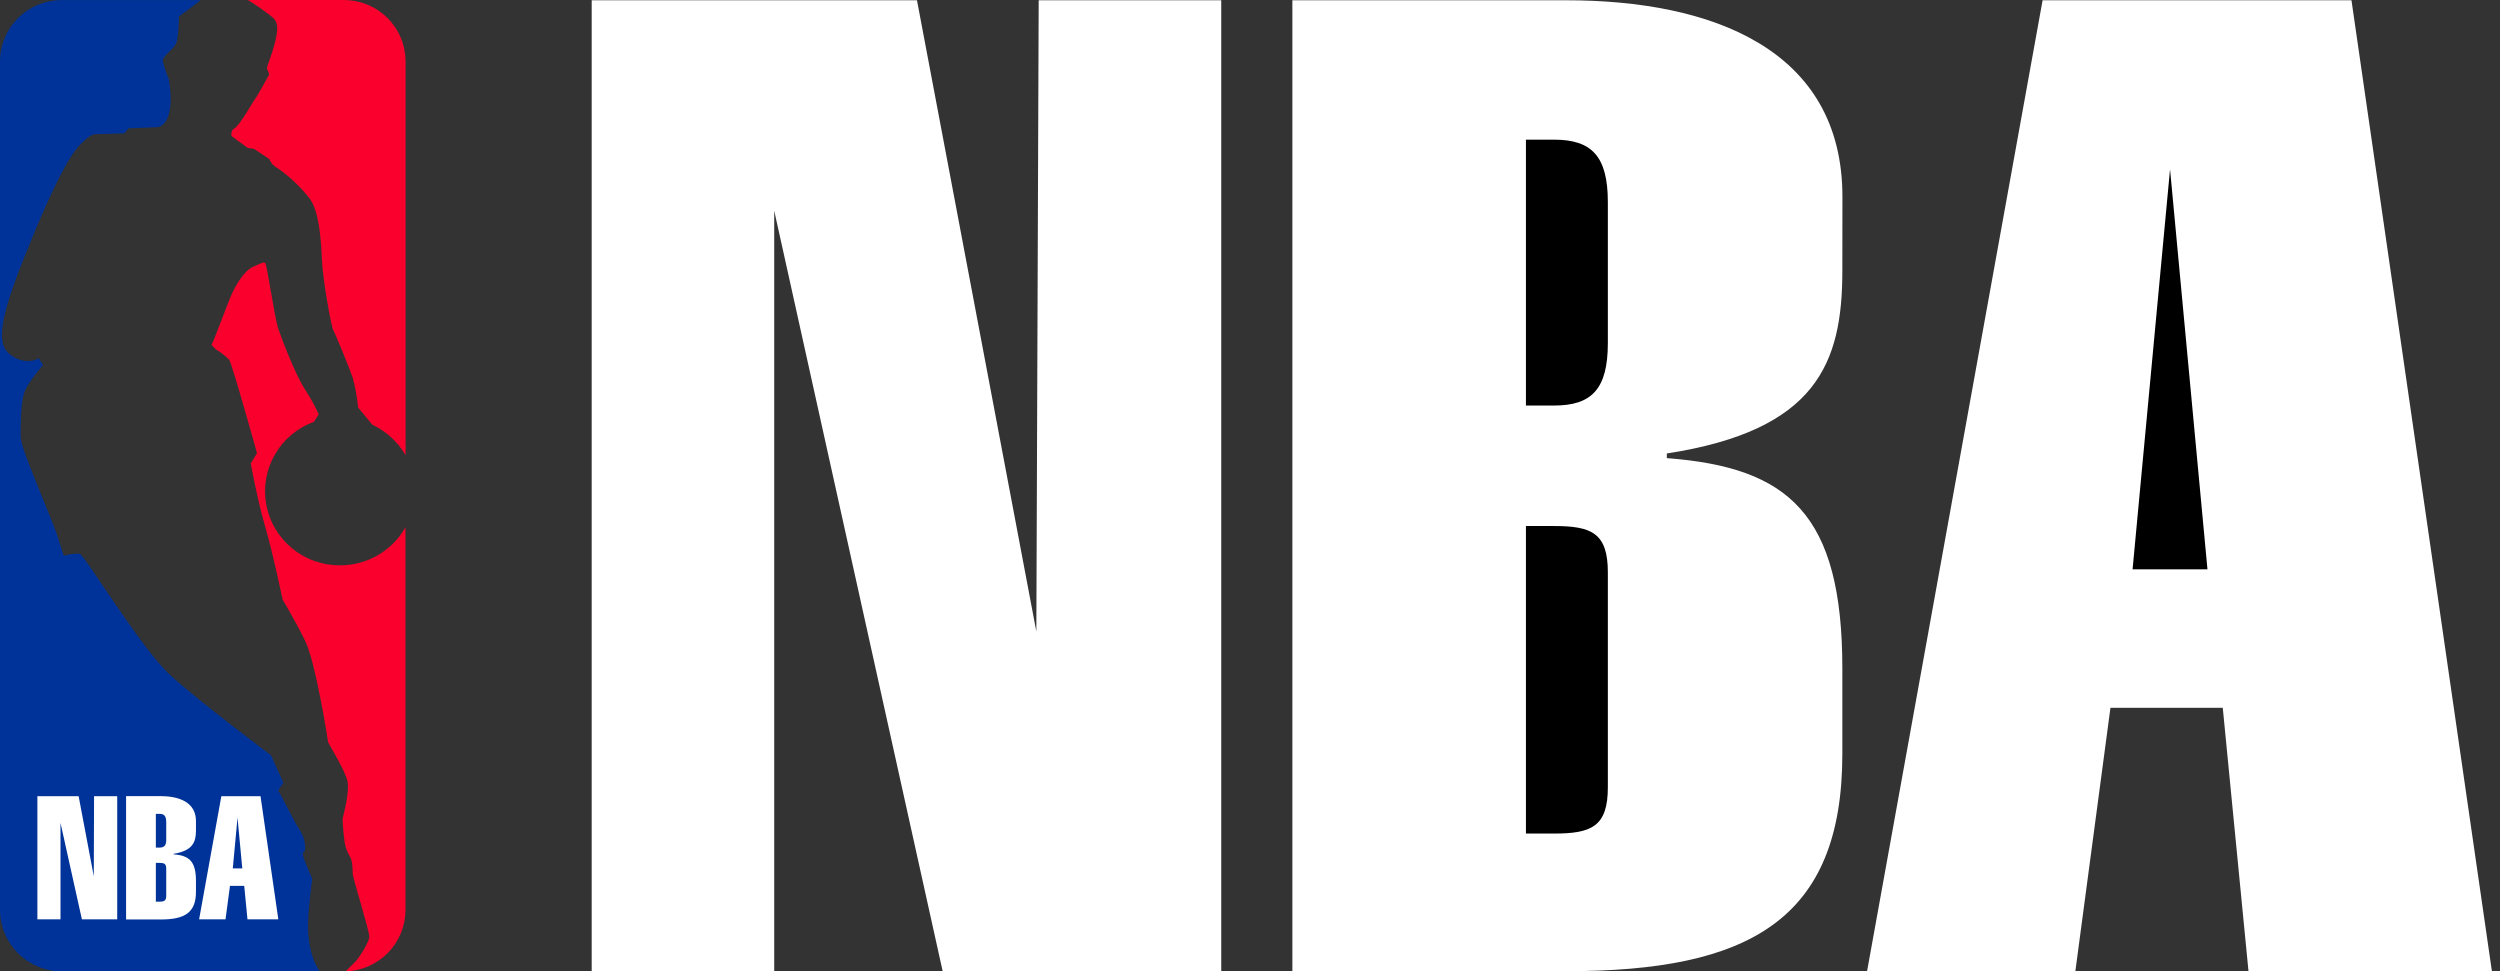 <svg width="175" height="68" viewBox="0 0 175 68" fill="none" xmlns="http://www.w3.org/2000/svg">
<rect x="0" y="0" width="175" height="68" fill="#333333" stroke="none"/>
<path d="M21.564 64.572C21.627 63.135 21.856 61.513 21.856 61.513C21.856 61.513 21.501 60.715 21.293 60.155C21.085 59.596 21.293 59.696 21.356 59.498C21.39 59.019 21.266 58.542 21.003 58.14C20.569 57.504 19.549 55.369 19.486 55.369C19.423 55.369 19.841 54.793 19.841 54.793L18.966 52.865C18.966 52.865 14.001 49.17 11.904 47.242C9.807 45.313 5.922 38.821 5.567 38.764C5.196 38.742 4.825 38.791 4.473 38.908C4.473 38.908 4.246 38.27 3.953 37.327C3.809 36.877 3.166 35.336 2.562 33.837C1.979 32.4 1.441 30.985 1.441 30.577C1.441 29.714 1.441 28.505 1.649 27.641C1.856 26.777 3.103 25.506 3.016 25.506C2.928 25.506 2.726 25.077 2.726 25.077C2.726 25.077 1.791 25.691 0.648 24.767C-0.495 23.844 0.358 21.198 2.436 16.208C4.514 11.218 5.405 10.257 5.843 9.909C6.042 9.694 6.282 9.52 6.548 9.396L8.708 9.333L9.001 8.983L11.035 8.901C11.035 8.901 12.342 8.839 11.825 5.558C11.646 5.139 11.5 4.706 11.39 4.265C11.39 4.058 11.68 3.77 11.743 3.721C12.44 3.029 12.44 3.164 12.53 1.154L13.487 0.437L14.048 0.005H4.342C3.197 0 2.097 0.446 1.283 1.246C0.47 2.045 0.008 3.133 0 4.27V63.711C0.006 64.851 0.466 65.942 1.28 66.746C2.093 67.55 3.194 68.001 4.342 68H22.387C22.387 68 21.501 66.913 21.564 64.572Z" fill="#003399"/>
<path d="M8.205 64.355H5.733L4.235 57.602V64.355H2.617V55.733H5.504L6.565 61.337L6.584 55.733H8.205V64.355Z" fill="white"/>
<path d="M13.717 58.134C13.717 58.949 13.49 59.552 12.158 59.764V59.805C13.252 59.886 13.717 60.299 13.717 61.674V62.432C13.717 63.909 12.897 64.363 11.256 64.363H8.826V55.73H11.256C12.544 55.73 13.717 56.162 13.717 57.474V58.134Z" fill="white"/>
<path d="M17.323 64.355L17.096 62.013H16.098L15.786 64.355H13.938L15.494 55.733H18.236L19.483 64.355H17.323Z" fill="white"/>
<path d="M11.158 56.969H10.909V59.332H11.158C11.491 59.332 11.636 59.188 11.636 58.789V57.539C11.636 57.113 11.483 56.969 11.158 56.969Z" fill="#003399"/>
<path d="M11.158 60.4H10.909V63.116H11.158C11.491 63.116 11.636 63.053 11.636 62.706V60.804C11.636 60.462 11.483 60.4 11.158 60.4Z" fill="#003399"/>
<path d="M16.296 60.786H16.96L16.626 57.235L16.296 60.786Z" fill="#003399"/>
<path d="M23.786 39.574C22.559 39.578 21.37 39.151 20.428 38.37C19.485 37.589 18.851 36.503 18.635 35.303C18.419 34.102 18.636 32.865 19.248 31.808C19.859 30.751 20.826 29.942 21.979 29.523C22.08 29.346 22.191 29.174 22.313 29.01C22.047 28.419 21.734 27.849 21.378 27.307C20.713 26.302 19.778 23.879 19.488 23.037C19.198 22.195 18.698 18.46 18.553 18.398C18.408 18.335 18.346 18.398 17.7 18.686C17.055 18.973 16.475 20.044 16.246 20.533C16.016 21.021 14.879 24.105 14.813 24.105C14.747 24.105 15.103 24.452 15.103 24.452C15.443 24.654 15.757 24.896 16.038 25.172C16.246 25.46 17.99 31.718 17.99 31.718L17.555 32.438C17.555 32.438 17.659 33.033 17.829 33.853C18.015 34.717 18.263 35.844 18.556 36.841C19.136 38.83 19.781 41.972 19.781 41.972C19.781 41.972 20.653 43.409 21.38 44.906C22.108 46.403 22.966 51.887 22.966 51.949C22.966 52.012 24.194 53.962 24.333 54.742C24.473 55.521 23.98 57.306 23.98 57.306C24 57.856 24.048 58.404 24.125 58.949C24.18 59.296 24.3 59.629 24.478 59.932C24.686 60.221 24.686 60.856 24.686 61.144C24.686 61.432 25.851 65.148 25.851 65.558C25.851 65.968 25.06 67.188 24.771 67.424C24.708 67.468 24.224 67.967 24.188 68C25.31 67.963 26.375 67.496 27.157 66.696C27.94 65.897 28.38 64.826 28.385 63.711V36.904C27.929 37.717 27.262 38.394 26.453 38.864C25.644 39.333 24.723 39.579 23.786 39.574Z" fill="#FA002C"/>
<path d="M24.038 8.63941e-05H17.348C17.493 0.06 18.947 1.027 19.218 1.358C19.488 1.69 19.426 2.219 19.281 2.855C19.16 3.335 19.014 3.808 18.843 4.273C18.843 4.273 18.635 4.784 18.698 4.846C18.769 4.959 18.818 5.084 18.843 5.215C18.843 5.215 17.99 6.775 17.908 6.845C17.826 6.916 16.746 8.858 16.391 8.999C16.238 9.045 16.117 9.453 16.246 9.556C16.44 9.703 17.34 10.355 17.34 10.355L17.777 10.417L18.857 11.134C18.96 11.414 19.169 11.643 19.439 11.773C20.289 12.369 21.045 13.087 21.681 13.905C22.326 14.769 22.471 16.697 22.534 18.175C22.597 19.652 23.199 22.896 23.324 23.102C23.45 23.309 24.486 25.819 24.691 26.446C24.875 27.126 25 27.82 25.066 28.521L26.064 29.73C27.04 30.191 27.851 30.935 28.391 31.865V4.27C28.387 3.706 28.272 3.148 28.051 2.628C27.83 2.108 27.509 1.636 27.105 1.239C26.7 0.843 26.221 0.529 25.695 0.317C25.169 0.104 24.606 -0.003 24.038 8.63941e-05Z" fill="#FA002C"/>
<path d="M85.487 68H65.99L54.195 14.749V68H41.419V0.019H64.188L72.544 44.208L72.708 0.019H85.487V68Z" fill="white"/>
<path d="M128.964 18.957C128.964 25.433 127.163 30.124 116.677 31.743V32.069C125.197 32.715 128.964 35.953 128.964 46.797V52.772C128.964 64.425 122.402 67.984 109.632 67.984H90.466V0.019H109.637C119.797 0.019 128.97 3.417 128.97 13.777L128.964 18.957Z" fill="white"/>
<path d="M157.396 68L155.594 49.548H147.731L145.273 68H130.692L142.982 0.019H164.603L174.435 68H157.396Z" fill="white"/>
<path d="M108.781 9.776H106.815V28.388H108.781C111.4 28.388 112.549 27.256 112.549 24.018V14.144C112.549 10.912 111.4 9.776 108.781 9.776Z" fill="black"/>
<path d="M108.781 36.822H106.815V58.349H108.781C111.4 58.349 112.549 57.863 112.549 55.111V40.06C112.549 37.306 111.4 36.822 108.781 36.822Z" fill="black"/>
<path d="M149.281 39.851H154.522L151.903 11.849L149.281 39.851Z" fill="black"/>
</svg>
